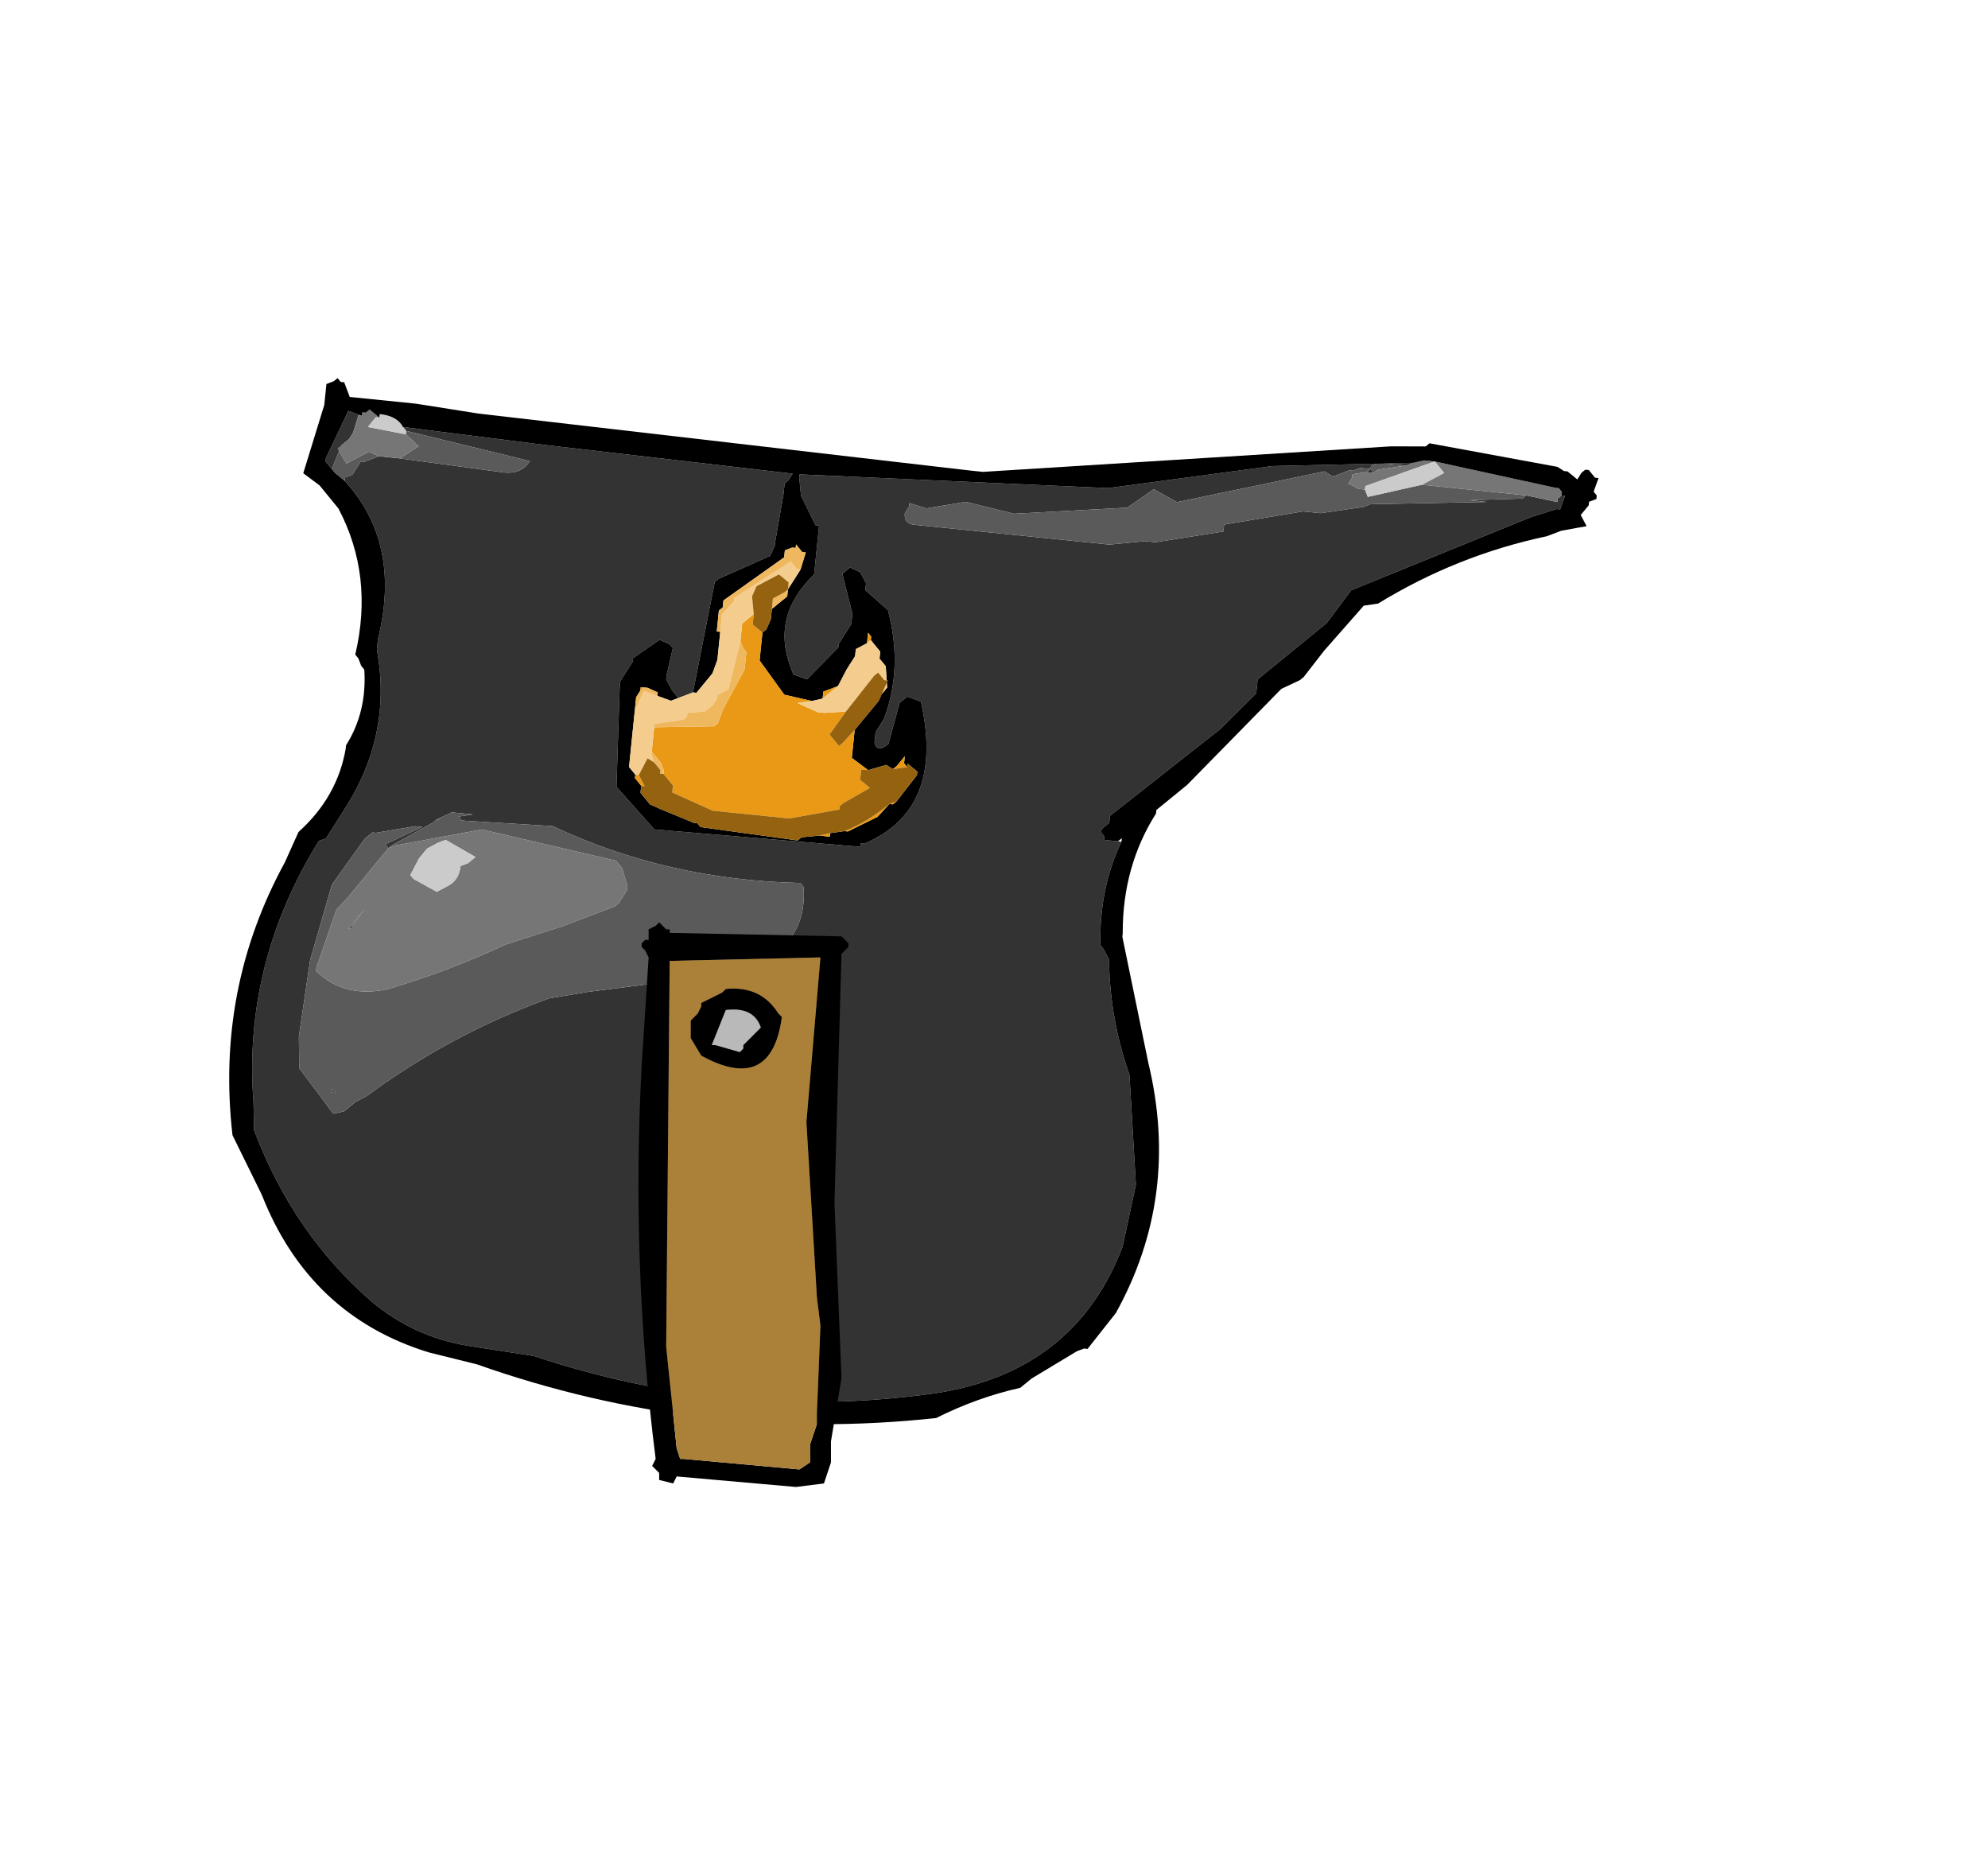 <?xml version="1.0" encoding="UTF-8" standalone="no"?>
<svg xmlns:xlink="http://www.w3.org/1999/xlink" height="159.3px" width="170.1px" xmlns="http://www.w3.org/2000/svg">
  <g transform="matrix(6.0, 0.0, 0.0, 6.0, 62.7, 88.2)">
    <use height="14.9" transform="matrix(0.994, 0.101, -0.101, 0.994, -6.117, -10.011)" width="18.6" xlink:href="#shape0"/>
    <use height="8.05" transform="matrix(1.0, 0.0, 0.0, 1.0, -1.35, -1.55)" width="3.0" xlink:href="#shape1"/>
  </g>
  <defs>
    <g id="shape0" transform="matrix(1.0, 0.0, 0.0, 1.0, 7.1, 9.35)">
      <path d="M8.75 -9.0 L8.35 -9.0 8.25 -8.95 8.25 -8.9 8.1 -8.9 8.0 -8.85 7.95 -8.85 7.75 -8.75 7.7 -8.75 7.6 -8.8 5.55 -8.15 5.2 -8.3 4.85 -8.0 3.25 -7.75 2.55 -7.85 2.0 -7.7 1.75 -7.75 1.75 -7.7 1.7 -7.6 Q1.7 -7.45 1.85 -7.45 L3.35 -7.45 4.65 -7.45 5.15 -7.55 5.3 -7.55 6.25 -7.8 6.25 -7.85 6.25 -7.9 7.35 -8.2 7.6 -8.2 8.2 -8.35 8.3 -8.4 9.95 -8.6 9.7 -8.6 10.45 -8.7 10.5 -8.75 10.95 -8.7 10.95 -8.75 11.0 -8.8 11.05 -8.8 11.0 -8.6 10.95 -8.6 10.6 -8.45 8.15 -7.15 7.85 -6.65 6.95 -5.75 6.95 -5.65 6.95 -5.55 6.5 -5.0 5.05 -3.6 5.05 -3.5 5.0 -3.45 4.95 -3.4 4.95 -3.35 5.0 -3.3 5.0 -3.25 5.2 -3.25 5.25 -3.25 Q5.0 -2.55 5.1 -1.75 L5.15 -1.7 5.25 -1.55 5.25 -1.5 Q5.35 -0.7 5.7 0.05 L5.95 1.6 5.85 2.5 Q5.35 4.35 3.4 4.85 0.55 5.55 -2.35 4.9 L-3.3 4.85 Q-4.1 4.8 -4.75 4.35 -5.95 3.5 -6.65 2.1 L-6.7 1.7 Q-7.05 -0.25 -6.15 -2.1 L-6.05 -2.15 -5.85 -2.55 Q-5.25 -3.7 -5.6 -4.9 L-5.6 -5.05 Q-5.4 -6.45 -6.3 -7.25 L-6.3 -7.3 -6.2 -7.35 -6.1 -7.55 -6.05 -7.55 -5.85 -7.65 -5.55 -7.65 -4.05 -7.6 Q-3.8 -7.6 -3.7 -7.8 L-5.5 -8.05 -5.55 -8.1 -3.5 -8.05 0.05 -8.0 0.0 -7.9 -0.05 -7.85 -0.05 -7.7 -0.1 -7.0 -0.1 -6.95 -0.15 -6.8 -0.85 -6.4 -0.9 -6.35 -1.05 -4.75 -1.25 -4.65 -1.3 -4.7 -1.35 -4.75 -1.45 -4.9 -1.45 -4.95 -1.4 -5.35 -1.45 -5.4 -1.6 -5.45 -1.95 -5.15 -1.95 -5.1 -2.1 -4.8 -2.1 -4.75 -2.0 -3.3 -1.4 -2.75 1.55 -2.8 1.55 -2.85 1.6 -2.85 Q2.7 -3.45 2.2 -4.95 L2.0 -5.0 1.9 -4.9 1.8 -4.3 Q1.65 -4.15 1.6 -4.3 L1.6 -4.4 1.6 -4.45 1.7 -4.65 Q1.9 -5.4 1.6 -6.2 L1.25 -6.45 1.25 -6.55 1.15 -6.7 1.0 -6.75 0.9 -6.65 1.1 -6.1 1.1 -5.95 0.95 -5.65 0.95 -5.6 0.55 -5.1 0.35 -5.15 0.3 -5.25 Q-0.05 -5.95 0.5 -6.6 L0.5 -6.8 0.5 -7.3 0.45 -7.3 0.2 -7.7 0.15 -7.95 0.15 -8.0 4.55 -8.25 6.85 -8.8 8.85 -9.05 8.75 -9.0 M8.2 -8.85 L8.25 -8.9 8.3 -8.85 8.2 -8.85 M0.8 -2.15 L0.75 -2.2 Q-1.15 -2.05 -2.85 -2.65 L-4.1 -2.6 -4.15 -2.6 -4.2 -2.65 -4.0 -2.7 -4.25 -2.7 -4.3 -2.7 -4.55 -2.55 -4.45 -2.6 -5.1 -2.15 -5.15 -2.1 -5.2 -2.15 -4.7 -2.45 -4.8 -2.45 -5.35 -2.3 -5.4 -2.3 -5.5 -2.2 -5.9 -1.5 -6.1 -0.4 -6.15 0.7 -6.1 1.15 -5.55 1.75 -5.4 1.7 -5.25 1.55 -5.1 1.45 Q-4.0 0.45 -2.65 -0.2 L-2.1 -0.35 -0.15 -0.8 0.1 -0.95 Q0.95 -1.3 0.8 -2.15 M-6.5 -7.4 L-6.6 -7.5 -6.6 -7.55 -6.35 -8.25 -6.15 -8.2 -6.2 -8.2 -6.25 -7.95 -6.3 -7.85 -6.4 -7.75 -6.5 -7.4 M-5.6 1.45 L-5.6 1.4 -5.55 1.45 -5.6 1.45" fill="#333333" fill-rule="evenodd" stroke="none"/>
      <path d="M10.5 -8.75 L10.45 -8.7 9.7 -8.6 9.95 -8.6 8.3 -8.4 8.2 -8.35 7.6 -8.2 7.35 -8.2 6.25 -7.9 6.25 -7.85 6.25 -7.8 5.3 -7.55 5.15 -7.55 4.65 -7.45 3.35 -7.45 1.85 -7.45 Q1.7 -7.45 1.7 -7.6 L1.75 -7.7 1.75 -7.75 2.0 -7.7 2.55 -7.85 3.25 -7.75 4.85 -8.0 5.2 -8.3 5.55 -8.15 7.6 -8.8 7.7 -8.75 7.75 -8.75 7.95 -8.85 8.0 -8.85 8.1 -8.9 8.25 -8.9 8.25 -8.95 8.35 -9.0 8.75 -9.0 8.35 -8.9 8.3 -8.85 8.25 -8.9 8.2 -8.85 8.0 -8.8 8.0 -8.75 7.95 -8.65 8.0 -8.65 8.1 -8.6 8.2 -8.6 8.25 -8.5 9.0 -8.75 10.5 -8.75 M-5.5 -8.05 L-3.7 -7.8 Q-3.8 -7.6 -4.05 -7.6 L-5.55 -7.65 -5.3 -7.85 -5.5 -8.0 -5.5 -8.05 M-5.85 -7.65 L-6.05 -7.55 -6.1 -7.55 -6.2 -7.35 -6.3 -7.3 -6.3 -7.25 -6.45 -7.35 -6.5 -7.4 -6.4 -7.75 -6.45 -7.7 -6.3 -7.5 -6.0 -7.7 -5.85 -7.65 M0.8 -2.15 Q0.95 -1.3 0.1 -0.95 L-0.15 -0.8 -2.1 -0.35 -2.65 -0.2 Q-4.0 0.45 -5.1 1.45 L-5.25 1.55 -5.4 1.7 -5.55 1.75 -6.1 1.15 -6.15 0.7 -6.1 -0.4 -5.9 -1.5 -5.5 -2.2 -5.4 -2.3 -5.35 -2.3 -4.8 -2.45 -4.7 -2.45 -5.2 -2.15 -5.15 -2.1 -5.1 -2.15 -4.45 -2.6 -4.55 -2.55 -4.3 -2.7 -4.25 -2.7 -4.0 -2.7 -4.2 -2.65 -4.15 -2.6 -4.1 -2.6 -2.85 -2.65 Q-1.15 -2.05 0.75 -2.2 L0.8 -2.15 M-5.15 -2.1 L-5.65 -1.35 -5.8 -1.15 -6.0 -0.3 -6.0 -0.25 Q-5.55 0.1 -4.95 -0.1 -4.1 -0.45 -3.35 -0.9 L-2.55 -1.25 -1.85 -1.6 -1.8 -1.65 -1.7 -1.85 -1.7 -1.9 -1.8 -2.15 -1.85 -2.2 -1.9 -2.25 -3.85 -2.5 -5.05 -2.15 -5.15 -2.1 M-5.55 -0.95 L-5.55 -0.9 -5.6 -0.9 -5.4 -1.2 -5.55 -0.95 M-5.6 1.45 L-5.55 1.45 -5.6 1.4 -5.6 1.45" fill="#5a5a5a" fill-rule="evenodd" stroke="none"/>
      <path d="M8.75 -9.0 L8.85 -9.05 9.0 -9.1 9.15 -9.1 10.9 -8.9 10.95 -8.9 11.0 -8.85 11.0 -8.8 10.95 -8.75 10.95 -8.7 10.5 -8.75 9.0 -8.75 9.3 -8.95 9.15 -9.1 8.2 -8.65 8.2 -8.6 8.1 -8.6 8.0 -8.65 7.95 -8.65 8.0 -8.75 8.0 -8.8 8.2 -8.85 8.3 -8.85 8.35 -8.9 8.75 -9.0 M-5.55 -7.65 L-5.85 -7.65 -6.0 -7.7 -6.3 -7.5 -6.45 -7.7 -6.4 -7.75 -6.3 -7.85 -6.25 -7.95 -6.2 -8.2 -6.15 -8.2 -6.15 -8.25 -6.1 -8.25 -6.05 -8.3 -5.9 -8.2 -5.95 -8.2 -6.05 -8.05 -5.5 -8.0 -5.3 -7.85 -5.55 -7.65 M-5.15 -2.1 L-5.05 -2.15 -3.85 -2.5 -1.9 -2.25 -1.85 -2.2 -1.8 -2.15 -1.7 -1.9 -1.7 -1.85 -1.8 -1.65 -1.85 -1.6 -2.55 -1.25 -3.35 -0.9 Q-4.1 -0.45 -4.95 -0.1 -5.55 0.1 -6.0 -0.25 L-6.0 -0.3 -5.8 -1.15 -5.65 -1.35 -5.15 -2.1 M-4.1 -1.95 L-4.0 -2.0 -3.9 -2.1 -4.35 -2.3 -4.45 -2.25 -4.6 -2.15 -4.7 -2.0 -4.8 -1.75 -4.75 -1.7 -4.4 -1.55 -4.25 -1.65 Q-4.1 -1.75 -4.1 -1.95 M-5.55 -0.95 L-5.4 -1.2 -5.6 -0.9 -5.55 -0.9 -5.55 -0.95" fill="#767676" fill-rule="evenodd" stroke="none"/>
      <path d="M-5.55 -8.1 L-5.5 -8.05 -5.5 -8.0 -6.05 -8.05 -5.95 -8.2 -5.9 -8.2 -5.9 -8.25 Q-5.65 -8.25 -5.55 -8.1 M9.0 -8.75 L8.25 -8.5 8.2 -8.6 8.2 -8.65 9.15 -9.1 9.3 -8.95 9.0 -8.75 M-4.1 -1.95 Q-4.1 -1.75 -4.25 -1.65 L-4.4 -1.55 -4.75 -1.7 -4.8 -1.75 -4.7 -2.0 -4.6 -2.15 -4.45 -2.25 -4.35 -2.3 -3.9 -2.1 -4.0 -2.0 -4.1 -1.95" fill="#cbcbcb" fill-rule="evenodd" stroke="none"/>
      <path d="M8.85 -9.05 L6.85 -8.8 4.55 -8.25 0.15 -8.0 0.15 -7.95 0.2 -7.7 0.45 -7.3 0.5 -7.3 0.5 -6.8 0.5 -6.6 Q-0.05 -5.95 0.3 -5.25 L0.35 -5.15 0.55 -5.1 0.95 -5.6 0.95 -5.65 1.1 -5.95 1.1 -6.1 0.9 -6.65 1.0 -6.75 1.15 -6.7 1.25 -6.55 1.25 -6.45 1.6 -6.2 Q1.9 -5.4 1.7 -4.65 L1.6 -4.45 1.6 -4.4 1.6 -4.3 Q1.65 -4.15 1.8 -4.3 L1.9 -4.9 2.0 -5.0 2.2 -4.95 Q2.7 -3.45 1.6 -2.85 L1.55 -2.85 1.55 -2.8 -1.4 -2.75 -2.0 -3.3 -2.1 -4.75 -2.1 -4.8 -1.95 -5.1 -1.95 -5.15 -1.6 -5.45 -1.45 -5.4 -1.4 -5.35 -1.45 -4.95 -1.45 -4.9 -1.35 -4.75 -1.3 -4.7 -1.25 -4.65 -1.35 -4.6 -1.55 -4.65 -1.55 -4.7 -1.7 -4.75 -1.8 -4.75 -1.8 -4.7 -1.85 -4.6 -1.85 -3.85 -1.85 -3.6 -1.75 -3.5 -1.75 -3.45 -1.65 -3.35 -1.65 -3.25 -1.5 -3.1 -1.35 -3.05 -0.85 -2.9 -0.8 -2.9 -0.75 -2.85 0.65 -2.8 0.7 -2.85 0.95 -2.9 1.1 -2.9 1.1 -2.95 1.3 -3.0 1.35 -3.0 1.75 -3.25 1.9 -3.45 1.95 -3.45 2.0 -3.5 2.25 -3.9 2.25 -3.95 2.1 -4.05 2.1 -4.0 2.05 -4.05 2.05 -4.15 1.95 -4.0 1.9 -3.95 1.8 -4.0 1.55 -3.9 1.3 -4.05 1.3 -4.45 1.6 -4.9 1.6 -4.95 1.7 -5.1 1.65 -5.4 1.55 -5.5 1.55 -5.6 1.5 -5.65 1.45 -5.7 1.4 -5.75 1.4 -5.8 1.35 -5.85 1.35 -5.7 1.2 -5.6 1.2 -5.5 1.1 -5.3 1.0 -5.05 0.8 -4.95 0.8 -4.9 0.8 -4.85 0.65 -4.8 0.25 -4.85 -0.15 -5.3 -0.15 -5.7 -0.1 -5.75 -0.05 -5.9 -0.05 -6.05 0.15 -6.25 0.15 -6.35 0.2 -6.45 0.3 -6.65 0.35 -6.9 0.3 -6.9 0.2 -7.0 0.2 -7.05 0.2 -7.15 0.2 -7.05 0.2 -6.95 0.15 -6.95 0.05 -6.9 0.05 -6.8 -0.75 -6.1 -0.75 -6.0 -0.8 -5.95 -0.8 -5.85 -0.8 -5.65 -0.75 -5.65 -0.75 -5.25 -0.8 -5.05 -1.0 -4.75 -1.05 -4.75 -0.9 -6.35 -0.85 -6.4 -0.15 -6.8 -0.1 -6.95 -0.1 -7.0 -0.05 -7.7 -0.05 -7.85 0.0 -7.9 0.05 -8.0 -3.5 -8.05 -5.55 -8.1 Q-5.65 -8.25 -5.9 -8.25 L-5.9 -8.2 -6.05 -8.3 -6.1 -8.25 -6.15 -8.25 -6.15 -8.2 -6.35 -8.25 -6.6 -7.55 -6.6 -7.5 -6.5 -7.4 -6.45 -7.35 -6.3 -7.25 Q-5.4 -6.45 -5.6 -5.05 L-5.6 -4.9 Q-5.25 -3.7 -5.85 -2.55 L-6.05 -2.15 -6.15 -2.1 Q-7.05 -0.25 -6.7 1.7 L-6.65 2.1 Q-5.95 3.5 -4.75 4.35 -4.1 4.8 -3.3 4.85 L-2.35 4.9 Q0.55 5.55 3.4 4.85 5.35 4.35 5.85 2.5 L5.95 1.6 5.7 0.05 Q5.35 -0.7 5.25 -1.5 L5.25 -1.55 5.15 -1.7 5.1 -1.75 Q5.0 -2.55 5.25 -3.25 L5.25 -3.3 5.2 -3.25 5.0 -3.25 5.0 -3.3 4.95 -3.35 4.95 -3.4 5.0 -3.45 5.05 -3.5 5.05 -3.6 6.5 -5.0 6.95 -5.55 6.95 -5.65 6.95 -5.75 7.85 -6.65 8.15 -7.15 10.6 -8.45 10.95 -8.6 11.0 -8.6 11.05 -8.8 11.0 -8.8 11.0 -8.85 10.95 -8.9 10.9 -8.9 9.15 -9.1 9.0 -9.1 8.85 -9.05 M9.05 -9.35 L10.9 -9.2 11.0 -9.15 11.05 -9.15 11.2 -9.05 11.25 -9.15 11.3 -9.2 11.35 -9.2 11.45 -9.1 11.5 -9.1 11.45 -8.9 11.5 -8.85 11.5 -8.8 11.4 -8.75 11.4 -8.7 11.3 -8.55 11.4 -8.4 11.05 -8.3 10.85 -8.2 Q9.6 -7.8 8.55 -7.0 L8.35 -6.95 7.85 -6.25 7.6 -5.85 7.55 -5.8 7.3 -5.65 6.1 -4.15 5.7 -3.75 5.7 -3.7 Q5.3 -2.9 5.4 -1.95 L5.4 -1.9 5.95 -0.15 Q6.6 1.7 5.85 3.45 L5.5 4.0 5.45 4.0 5.35 4.05 4.75 4.5 4.65 4.6 4.6 4.65 Q4.0 4.85 3.45 5.2 0.15 5.9 -3.15 5.1 L-3.85 5.0 Q-5.6 4.65 -6.45 3.0 L-6.95 2.2 Q-7.4 0.15 -6.6 -1.75 L-6.45 -2.2 Q-5.95 -2.75 -5.9 -3.45 L-5.9 -3.5 Q-5.65 -4.0 -5.75 -4.6 L-5.8 -4.65 -5.85 -4.75 -5.9 -4.8 Q-5.75 -5.95 -6.35 -6.85 L-6.65 -7.15 -6.9 -7.3 -6.7 -8.3 -6.75 -8.3 -6.7 -8.3 -6.7 -8.55 -6.7 -8.6 -6.6 -8.65 -6.55 -8.7 -6.5 -8.65 -6.45 -8.65 -6.35 -8.45 -5.4 -8.45 -4.5 -8.4 2.6 -8.3 2.75 -8.3 8.5 -9.25 9.0 -9.3 9.05 -9.35" fill="#000000" fill-rule="evenodd" stroke="none"/>
      <path d="M1.4 -5.75 L1.35 -5.7 1.35 -5.85 1.4 -5.8 1.4 -5.75 M1.0 -5.05 L0.85 -4.9 0.8 -4.85 0.8 -4.9 0.8 -4.95 1.0 -5.05 M0.65 -4.8 L0.45 -4.75 0.75 -4.65 0.85 -4.65 1.15 -4.7 0.95 -4.35 1.1 -4.2 1.15 -4.25 1.3 -4.45 1.3 -4.05 1.55 -3.9 1.45 -3.9 1.45 -3.85 1.45 -3.75 1.6 -3.65 1.25 -3.4 1.2 -3.35 1.2 -3.3 0.5 -3.1 -0.6 -3.1 -1.2 -3.3 -1.2 -3.35 -1.2 -3.4 -1.35 -3.55 -1.35 -3.6 -1.4 -3.7 -1.55 -3.85 -1.55 -3.9 -1.55 -4.2 -0.7 -4.3 -0.65 -4.35 -0.6 -4.55 -0.35 -5.15 -0.35 -5.25 -0.35 -5.4 -0.4 -5.45 -0.45 -5.55 -0.45 -5.6 -0.45 -5.8 -0.4 -5.85 -0.3 -5.95 -0.3 -5.8 -0.15 -5.7 -0.15 -5.3 0.25 -4.85 0.65 -4.8 M0.2 -6.95 L0.2 -7.05 0.2 -7.0 0.2 -6.95 M1.9 -3.95 L1.95 -4.0 2.05 -4.15 2.05 -4.05 2.1 -4.0 1.9 -3.95 M2.0 -3.5 L1.95 -3.45 1.9 -3.45 1.75 -3.25 1.35 -3.0 1.3 -3.0 Q1.6 -3.15 1.9 -3.45 L2.0 -3.5 M1.1 -2.95 L1.1 -2.9 0.95 -2.9 1.1 -2.95 M-1.65 -3.35 L-1.75 -3.45 -1.75 -3.5 -1.7 -3.5 -1.6 -3.35 -1.65 -3.35 M-1.8 -4.7 L-1.8 -4.75 -1.7 -4.75 -1.75 -4.75 -1.8 -4.7 M-0.75 -5.6 L-0.75 -5.5 -0.75 -5.25 -0.75 -5.65 -0.75 -5.6" fill="#e99916" fill-rule="evenodd" stroke="none"/>
      <path d="M-1.25 -4.65 L-1.05 -4.75 -1.0 -4.75 -0.8 -5.05 -0.75 -5.25 -0.75 -5.5 -0.75 -5.6 -0.75 -5.9 -0.6 -6.1 -0.6 -6.15 0.15 -6.75 0.25 -6.65 0.3 -6.65 0.2 -6.45 0.15 -6.4 0.15 -6.45 0.0 -6.55 -0.3 -6.35 -0.35 -6.2 -0.3 -5.95 -0.4 -5.85 -0.45 -5.8 -0.45 -5.6 -0.45 -5.55 -0.5 -5.2 -0.55 -4.85 -0.7 -4.75 -0.7 -4.7 -0.75 -4.6 -0.85 -4.5 -1.1 -4.45 -1.1 -4.4 -1.15 -4.35 -1.55 -4.25 -1.55 -4.2 -1.55 -3.9 -1.55 -3.85 -1.55 -3.8 -1.5 -3.7 -1.6 -3.75 -1.7 -3.5 -1.75 -3.5 -1.85 -3.6 -1.85 -3.85 -1.85 -4.4 -1.75 -4.7 -1.55 -4.65 -1.35 -4.6 -1.25 -4.65 M1.35 -5.7 L1.4 -5.75 1.45 -5.7 1.5 -5.65 1.55 -5.6 1.55 -5.5 1.65 -5.4 1.7 -5.1 1.6 -4.95 1.6 -4.9 1.7 -5.2 1.65 -5.2 1.55 -5.3 1.5 -5.25 1.15 -4.7 0.85 -4.65 0.75 -4.65 0.45 -4.75 0.65 -4.8 0.8 -4.85 0.85 -4.9 1.0 -5.05 1.1 -5.3 1.2 -5.5 1.2 -5.6 1.35 -5.7" fill="#f4cd8e" fill-rule="evenodd" stroke="none"/>
      <path d="M0.2 -6.95 L0.2 -7.0 0.3 -6.9 0.35 -6.9 0.3 -6.65 0.25 -6.65 0.15 -6.75 -0.6 -6.15 -0.6 -6.1 -0.75 -5.9 -0.75 -5.6 -0.75 -5.65 -0.8 -5.65 -0.8 -5.85 -0.8 -5.95 -0.75 -6.0 -0.75 -6.1 0.05 -6.8 0.05 -6.9 0.15 -6.95 0.2 -6.95 M0.2 -6.45 L0.15 -6.35 0.15 -6.25 -0.05 -6.05 -0.05 -6.2 0.1 -6.3 0.15 -6.35 0.15 -6.4 0.2 -6.45 M-1.85 -3.85 L-1.85 -4.6 -1.8 -4.7 -1.75 -4.75 -1.7 -4.75 -1.55 -4.7 -1.55 -4.65 -1.75 -4.7 -1.85 -4.4 -1.85 -3.85 M-0.45 -5.55 L-0.4 -5.45 -0.35 -5.4 -0.35 -5.25 -0.35 -5.15 -0.6 -4.55 -0.65 -4.35 -0.7 -4.3 -1.55 -4.2 -1.55 -4.25 -1.15 -4.35 -1.1 -4.4 -1.1 -4.45 -0.85 -4.5 -0.75 -4.6 -0.7 -4.7 -0.7 -4.75 -0.55 -4.85 -0.5 -5.2 -0.45 -5.55 M-1.55 -3.85 L-1.4 -3.7 -1.35 -3.6 -1.35 -3.55 -1.4 -3.55 -1.4 -3.6 -1.5 -3.7 -1.55 -3.8 -1.55 -3.85" fill="#efb85f" fill-rule="evenodd" stroke="none"/>
      <path d="M1.15 -4.7 L1.5 -5.25 1.55 -5.3 1.65 -5.2 1.7 -5.2 1.6 -4.9 1.3 -4.45 1.15 -4.25 1.1 -4.2 0.95 -4.35 1.15 -4.7 M-0.05 -6.05 L-0.05 -5.9 -0.1 -5.75 -0.15 -5.7 -0.3 -5.8 -0.3 -5.95 -0.35 -6.2 -0.3 -6.35 0.0 -6.55 0.15 -6.45 0.15 -6.4 0.15 -6.35 0.1 -6.3 -0.05 -6.2 -0.05 -6.05 M1.55 -3.9 L1.8 -4.0 1.9 -3.95 2.1 -4.0 2.1 -4.05 2.25 -3.95 2.25 -3.9 2.0 -3.5 1.9 -3.45 Q1.6 -3.15 1.3 -3.0 L1.1 -2.95 0.95 -2.9 0.7 -2.85 0.65 -2.8 -0.75 -2.85 -0.8 -2.9 -0.85 -2.9 -1.35 -3.05 -1.5 -3.1 -1.65 -3.25 -1.65 -3.35 -1.6 -3.35 -1.7 -3.5 -1.6 -3.75 -1.5 -3.7 -1.4 -3.6 -1.4 -3.55 -1.35 -3.55 -1.2 -3.4 -1.2 -3.35 -1.2 -3.3 -0.6 -3.1 0.5 -3.1 1.2 -3.3 1.2 -3.35 1.25 -3.4 1.6 -3.65 1.45 -3.75 1.45 -3.85 1.45 -3.9 1.55 -3.9" fill="#95620f" fill-rule="evenodd" stroke="none"/>
    </g>
    <g id="shape1" transform="matrix(1.0, 0.0, 0.0, 1.0, 1.35, 1.55)">
      <path d="M1.6 -1.3 L1.65 -1.25 1.65 -1.2 1.55 -1.1 1.45 2.45 1.55 4.95 1.4 5.85 1.4 5.95 1.4 6.15 1.3 6.45 0.9 6.5 -0.8 6.35 -0.85 6.45 -1.05 6.4 -1.05 6.3 -1.15 6.2 -1.1 6.1 Q-1.45 3.35 -1.3 0.5 L-1.2 -1.05 -1.25 -1.15 -1.3 -1.2 -1.3 -1.25 -1.25 -1.3 -1.2 -1.3 -1.2 -1.45 -1.1 -1.5 -1.05 -1.55 -0.95 -1.45 -0.9 -1.45 -0.9 -1.4 1.55 -1.35 1.6 -1.3 M-0.25 0.2 L0.1 0.3 0.15 0.25 0.15 0.2 0.4 -0.05 Q0.3 -0.35 -0.1 -0.3 L-0.3 0.2 -0.25 0.2 M0.65 -0.25 L0.7 -0.2 Q0.55 0.9 -0.45 0.35 L-0.6 0.1 -0.6 -0.15 -0.5 -0.25 -0.45 -0.35 -0.45 -0.4 -0.15 -0.55 -0.1 -0.6 Q0.4 -0.65 0.65 -0.25 M1.2 3.8 L1.05 1.3 1.25 -1.05 -0.9 -1.0 -0.95 4.5 -0.8 5.95 -0.75 6.1 -0.7 6.1 0.95 6.25 1.1 6.15 1.1 6.05 1.1 6.0 1.1 5.9 1.2 5.6 1.2 5.5 1.2 5.45 1.25 4.2 1.2 3.8" fill="#000000" fill-rule="evenodd" stroke="none"/>
      <path d="M-0.3 0.2 L-0.1 -0.3 Q0.3 -0.35 0.4 -0.05 L0.15 0.2 0.15 0.25 0.1 0.3 -0.25 0.2 -0.3 0.2" fill="#b9b9b9" fill-rule="evenodd" stroke="none"/>
      <path d="M1.2 3.8 L1.25 4.2 1.2 5.45 1.2 5.5 1.2 5.6 1.1 5.9 1.1 6.0 1.1 6.05 1.1 6.15 0.95 6.25 -0.7 6.1 -0.75 6.1 -0.8 5.95 -0.95 4.5 -0.9 -1.0 1.25 -1.05 1.05 1.3 1.2 3.8 M0.65 -0.25 Q0.4 -0.65 -0.1 -0.6 L-0.15 -0.55 -0.45 -0.4 -0.45 -0.35 -0.5 -0.25 -0.6 -0.15 -0.6 0.1 -0.45 0.35 Q0.55 0.9 0.7 -0.2 L0.65 -0.25" fill="#ab813a" fill-rule="evenodd" stroke="none"/>
    </g>
  </defs>
</svg>
